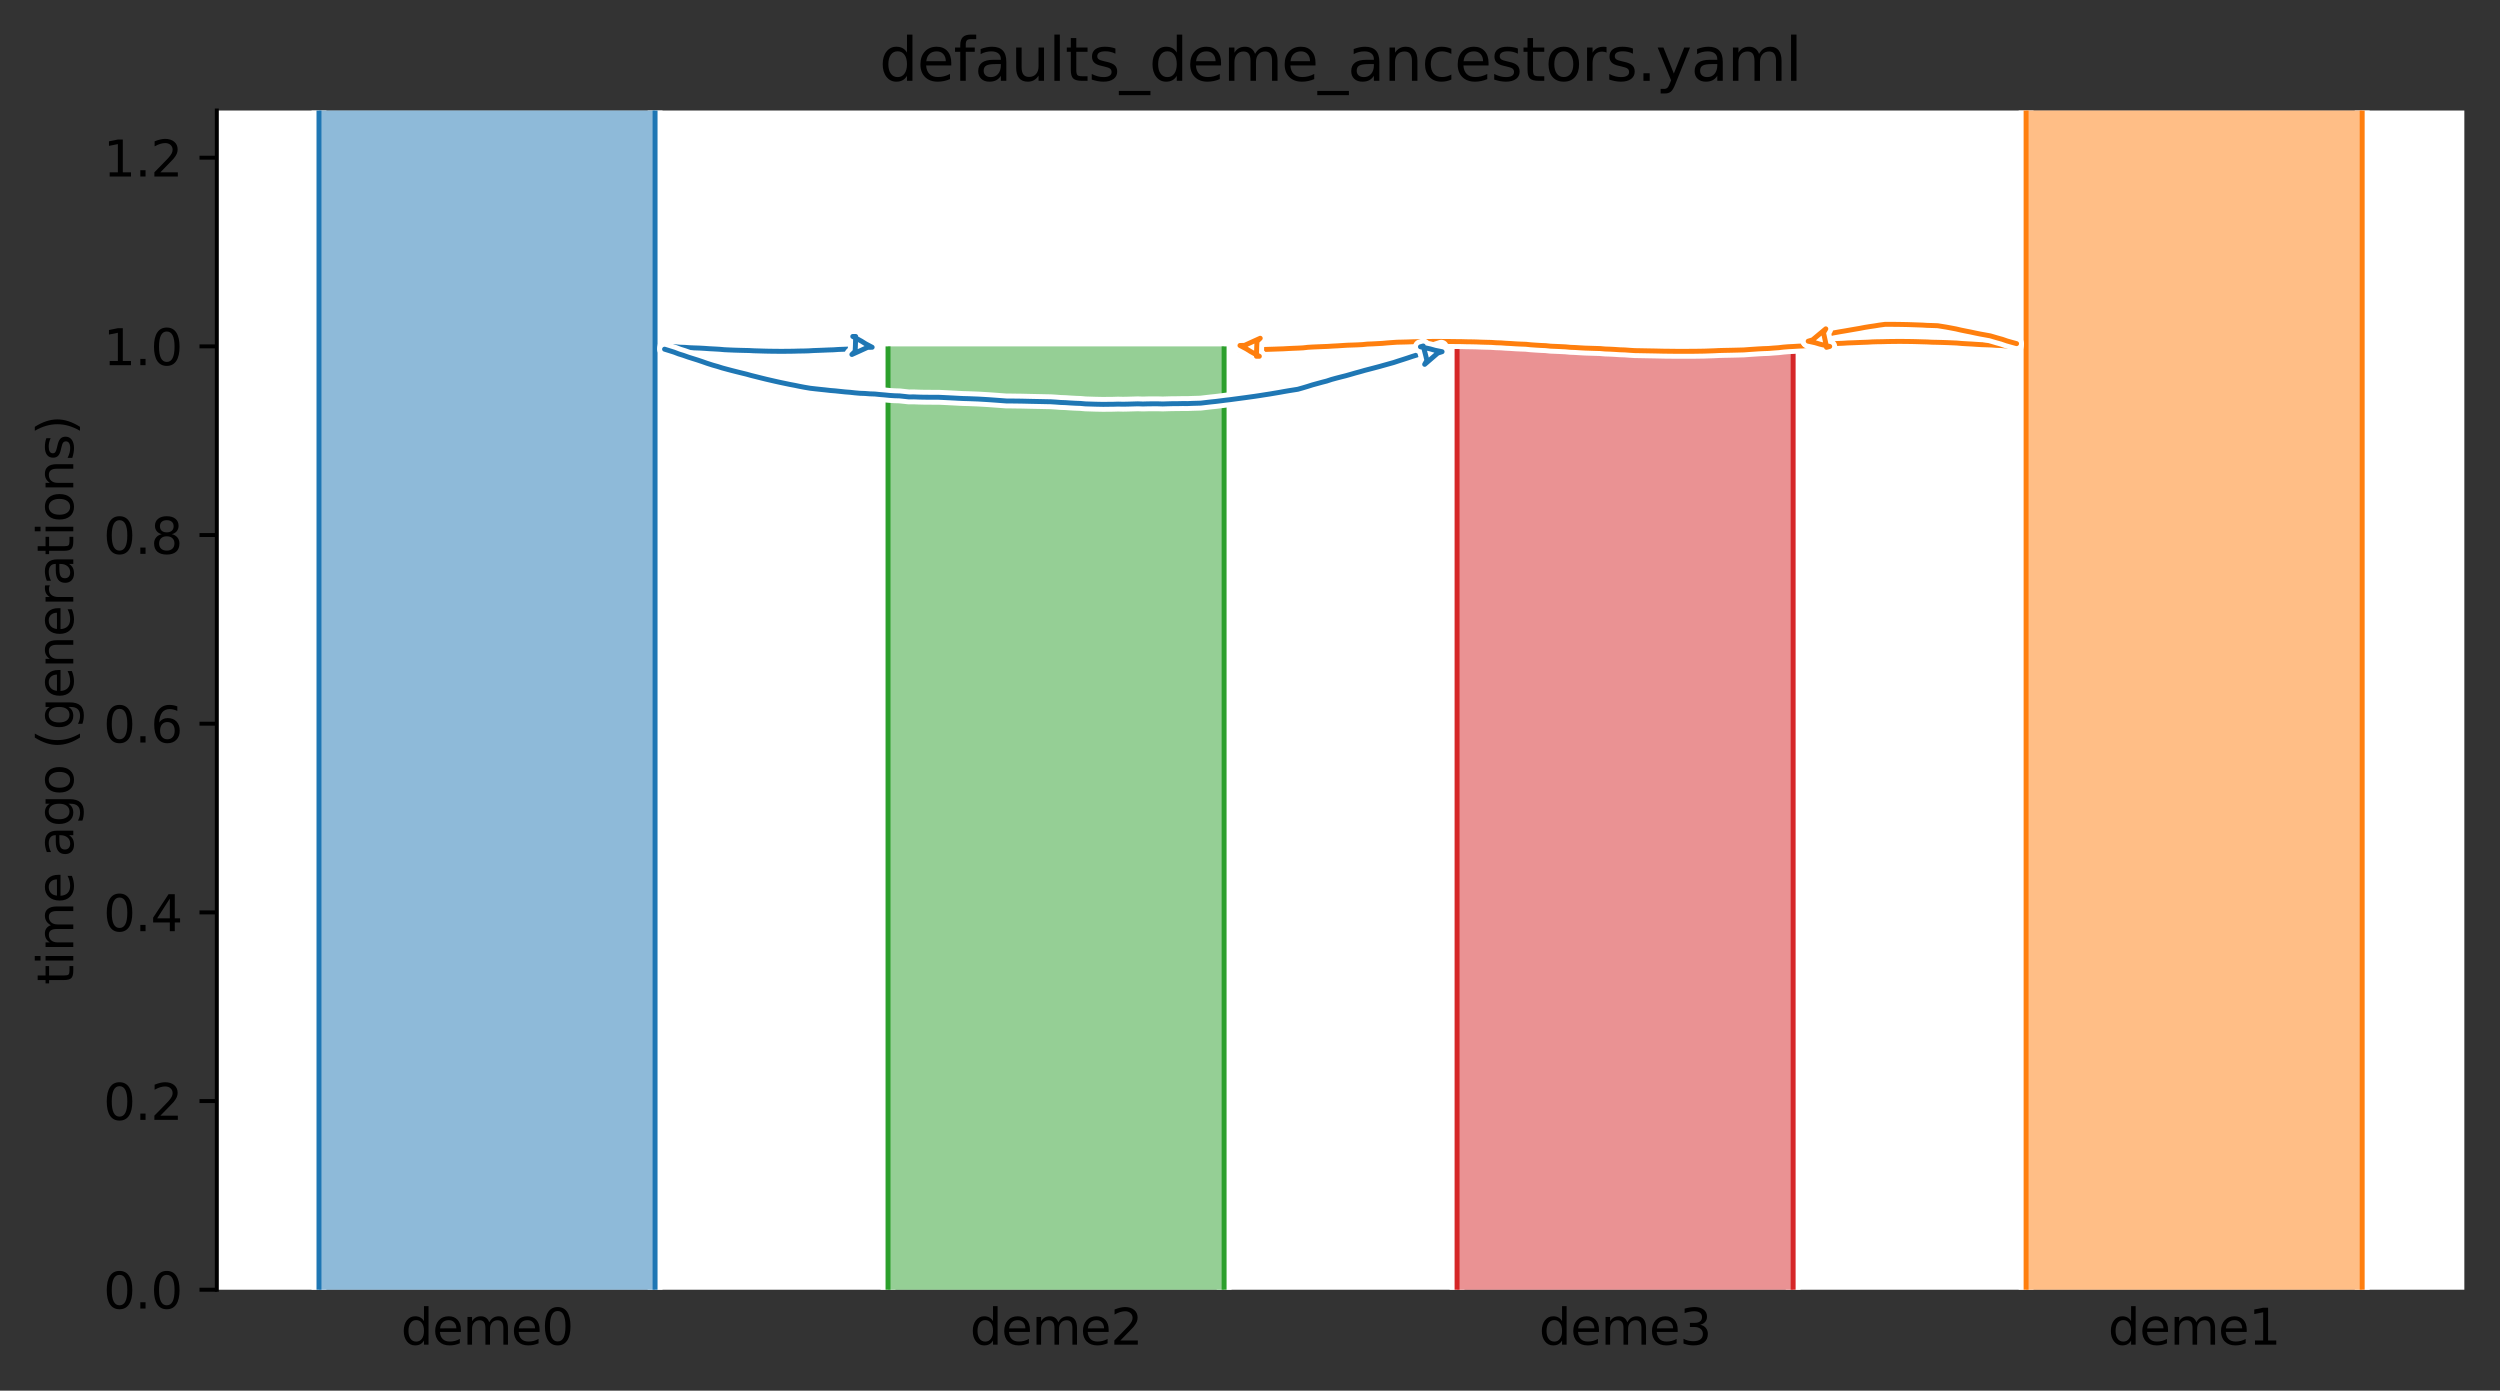 <?xml version="1.0" encoding="utf-8" standalone="no"?>
<!DOCTYPE svg PUBLIC "-//W3C//DTD SVG 1.1//EN"
  "http://www.w3.org/Graphics/SVG/1.1/DTD/svg11.dtd">
<svg xmlns:xlink="http://www.w3.org/1999/xlink" width="504.8pt" height="280.8pt" viewBox="0 0 504.8 280.8" xmlns="http://www.w3.org/2000/svg" version="1.1">
 <rect x="0" y="0" width="504.8" height="280.8" fill="#333333" stroke="none"/>
 <defs>
  <style type="text/css">*{stroke-linejoin: round; stroke-linecap: butt}</style>
 </defs>
 <g id="figure_1">
  <g id="patch_1">
   <path d="M 0 280.8 
L 504.8 280.8 
L 504.8 0 
L 0 0 
L 0 280.8 
z
" style="fill: none"/>
  </g>
  <g id="axes_1">
   <g id="patch_2">
    <path d="M 43.781 260.422 
L 497.6 260.422 
L 497.6 22.318 
L 43.781 22.318 
z
" style="fill: #ffffff"/>
   </g>
   <g id="patch_3">
    <path d="M 64.409 22.318 
L 64.409 260.422 
M 132.271 22.318 
L 132.271 260.422 
" clip-path="url(#pb55e456576)" style="fill: none; stroke: #ffffff; stroke-width: 3; stroke-linejoin: miter"/>
    <path d="M 64.409 22.318 
L 64.409 260.422 
M 132.271 22.318 
L 132.271 260.422 
" clip-path="url(#pb55e456576)" style="fill: none; stroke: #1f77b4; stroke-linejoin: miter"/>
    <g id="PolyCollection_1">
     <path d="M 132.271 22.318 
L 64.409 22.318 
L 64.409 260.422 
L 132.271 260.422 
L 132.271 260.422 
L 132.271 22.318 
z
" clip-path="url(#pb55e456576)" style="fill: #1f77b4; fill-opacity: 0.5"/>
    </g>
    <g id="patch_4">
     <path d="M 409.11 22.318 
L 409.11 260.422 
M 476.972 22.318 
L 476.972 260.422 
" clip-path="url(#pb55e456576)" style="fill: none; stroke: #ffffff; stroke-width: 3; stroke-linejoin: miter"/>
     <path d="M 409.11 22.318 
L 409.11 260.422 
M 476.972 22.318 
L 476.972 260.422 
" clip-path="url(#pb55e456576)" style="fill: none; stroke: #ff7f0e; stroke-linejoin: miter"/>
     <g id="PolyCollection_2">
      <path d="M 476.972 22.318 
L 409.11 22.318 
L 409.11 260.422 
L 476.972 260.422 
L 476.972 260.422 
L 476.972 22.318 
z
" clip-path="url(#pb55e456576)" style="fill: #ff7f0e; fill-opacity: 0.5"/>
     </g>
     <g id="patch_5">
      <path d="M 179.31 69.939 
L 179.31 260.422 
M 247.171 69.939 
L 247.171 260.422 
" clip-path="url(#pb55e456576)" style="fill: none; stroke: #ffffff; stroke-width: 3; stroke-linejoin: miter"/>
      <path d="M 179.31 69.939 
L 179.31 260.422 
M 247.171 69.939 
L 247.171 260.422 
" clip-path="url(#pb55e456576)" style="fill: none; stroke: #2ca02c; stroke-linejoin: miter"/>
      <g id="PolyCollection_3">
       <path d="M 247.171 69.939 
L 179.31 69.939 
L 179.31 260.422 
L 247.171 260.422 
L 247.171 260.422 
L 247.171 69.939 
z
" clip-path="url(#pb55e456576)" style="fill: #2ca02c; fill-opacity: 0.5"/>
      </g>
      <g id="patch_6">
       <path d="M 294.21 69.939 
L 294.21 260.422 
M 362.072 69.939 
L 362.072 260.422 
" clip-path="url(#pb55e456576)" style="fill: none; stroke: #ffffff; stroke-width: 3; stroke-linejoin: miter"/>
       <path d="M 294.21 69.939 
L 294.21 260.422 
M 362.072 69.939 
L 362.072 260.422 
" clip-path="url(#pb55e456576)" style="fill: none; stroke: #d62728; stroke-linejoin: miter"/>
       <g id="PolyCollection_4">
        <path d="M 362.072 69.939 
L 294.21 69.939 
L 294.21 260.422 
L 362.072 260.422 
L 362.072 260.422 
L 362.072 69.939 
z
" clip-path="url(#pb55e456576)" style="fill: #d62728; fill-opacity: 0.5"/>
       </g>
       <g id="matplotlib.axis_1">
        <g id="xtick_1">
         <g id="line2d_1"/>
         <g id="text_1">
          <!-- deme0 -->
          <g transform="translate(80.961 271.52)scale(0.1 -0.1)">
           <defs>
            <path id="DejaVuSans-64" d="M 2906 2969 
L 2906 4863 
L 3481 4863 
L 3481 0 
L 2906 0 
L 2906 525 
Q 2725 213 2448 61 
Q 2172 -91 1784 -91 
Q 1150 -91 751 415 
Q 353 922 353 1747 
Q 353 2572 751 3078 
Q 1150 3584 1784 3584 
Q 2172 3584 2448 3432 
Q 2725 3281 2906 2969 
z
M 947 1747 
Q 947 1113 1208 752 
Q 1469 391 1925 391 
Q 2381 391 2643 752 
Q 2906 1113 2906 1747 
Q 2906 2381 2643 2742 
Q 2381 3103 1925 3103 
Q 1469 3103 1208 2742 
Q 947 2381 947 1747 
z
" transform="scale(0.016)"/>
            <path id="DejaVuSans-65" d="M 3597 1894 
L 3597 1613 
L 953 1613 
Q 991 1019 1311 708 
Q 1631 397 2203 397 
Q 2534 397 2845 478 
Q 3156 559 3463 722 
L 3463 178 
Q 3153 47 2828 -22 
Q 2503 -91 2169 -91 
Q 1331 -91 842 396 
Q 353 884 353 1716 
Q 353 2575 817 3079 
Q 1281 3584 2069 3584 
Q 2775 3584 3186 3129 
Q 3597 2675 3597 1894 
z
M 3022 2063 
Q 3016 2534 2758 2815 
Q 2500 3097 2075 3097 
Q 1594 3097 1305 2825 
Q 1016 2553 972 2059 
L 3022 2063 
z
" transform="scale(0.016)"/>
            <path id="DejaVuSans-6d" d="M 3328 2828 
Q 3544 3216 3844 3400 
Q 4144 3584 4550 3584 
Q 5097 3584 5394 3201 
Q 5691 2819 5691 2113 
L 5691 0 
L 5113 0 
L 5113 2094 
Q 5113 2597 4934 2840 
Q 4756 3084 4391 3084 
Q 3944 3084 3684 2787 
Q 3425 2491 3425 1978 
L 3425 0 
L 2847 0 
L 2847 2094 
Q 2847 2600 2669 2842 
Q 2491 3084 2119 3084 
Q 1678 3084 1418 2786 
Q 1159 2488 1159 1978 
L 1159 0 
L 581 0 
L 581 3500 
L 1159 3500 
L 1159 2956 
Q 1356 3278 1631 3431 
Q 1906 3584 2284 3584 
Q 2666 3584 2933 3390 
Q 3200 3197 3328 2828 
z
" transform="scale(0.016)"/>
            <path id="DejaVuSans-30" d="M 2034 4250 
Q 1547 4250 1301 3770 
Q 1056 3291 1056 2328 
Q 1056 1369 1301 889 
Q 1547 409 2034 409 
Q 2525 409 2770 889 
Q 3016 1369 3016 2328 
Q 3016 3291 2770 3770 
Q 2525 4250 2034 4250 
z
M 2034 4750 
Q 2819 4750 3233 4129 
Q 3647 3509 3647 2328 
Q 3647 1150 3233 529 
Q 2819 -91 2034 -91 
Q 1250 -91 836 529 
Q 422 1150 422 2328 
Q 422 3509 836 4129 
Q 1250 4750 2034 4750 
z
" transform="scale(0.016)"/>
           </defs>
           <use xlink:href="#DejaVuSans-64"/>
           <use xlink:href="#DejaVuSans-65" x="63.477"/>
           <use xlink:href="#DejaVuSans-6d" x="125"/>
           <use xlink:href="#DejaVuSans-65" x="222.412"/>
           <use xlink:href="#DejaVuSans-30" x="283.936"/>
          </g>
         </g>
        </g>
        <g id="xtick_2">
         <g id="line2d_2"/>
         <g id="text_2">
          <!-- deme1 -->
          <g transform="translate(425.662 271.52)scale(0.1 -0.1)">
           <defs>
            <path id="DejaVuSans-31" d="M 794 531 
L 1825 531 
L 1825 4091 
L 703 3866 
L 703 4441 
L 1819 4666 
L 2450 4666 
L 2450 531 
L 3481 531 
L 3481 0 
L 794 0 
L 794 531 
z
" transform="scale(0.016)"/>
           </defs>
           <use xlink:href="#DejaVuSans-64"/>
           <use xlink:href="#DejaVuSans-65" x="63.477"/>
           <use xlink:href="#DejaVuSans-6d" x="125"/>
           <use xlink:href="#DejaVuSans-65" x="222.412"/>
           <use xlink:href="#DejaVuSans-31" x="283.936"/>
          </g>
         </g>
        </g>
        <g id="xtick_3">
         <g id="line2d_3"/>
         <g id="text_3">
          <!-- deme2 -->
          <g transform="translate(195.862 271.52)scale(0.1 -0.1)">
           <defs>
            <path id="DejaVuSans-32" d="M 1228 531 
L 3431 531 
L 3431 0 
L 469 0 
L 469 531 
Q 828 903 1448 1529 
Q 2069 2156 2228 2338 
Q 2531 2678 2651 2914 
Q 2772 3150 2772 3378 
Q 2772 3750 2511 3984 
Q 2250 4219 1831 4219 
Q 1534 4219 1204 4116 
Q 875 4013 500 3803 
L 500 4441 
Q 881 4594 1212 4672 
Q 1544 4750 1819 4750 
Q 2544 4750 2975 4387 
Q 3406 4025 3406 3419 
Q 3406 3131 3298 2873 
Q 3191 2616 2906 2266 
Q 2828 2175 2409 1742 
Q 1991 1309 1228 531 
z
" transform="scale(0.016)"/>
           </defs>
           <use xlink:href="#DejaVuSans-64"/>
           <use xlink:href="#DejaVuSans-65" x="63.477"/>
           <use xlink:href="#DejaVuSans-6d" x="125"/>
           <use xlink:href="#DejaVuSans-65" x="222.412"/>
           <use xlink:href="#DejaVuSans-32" x="283.936"/>
          </g>
         </g>
        </g>
        <g id="xtick_4">
         <g id="line2d_4"/>
         <g id="text_4">
          <!-- deme3 -->
          <g transform="translate(310.762 271.52)scale(0.1 -0.1)">
           <defs>
            <path id="DejaVuSans-33" d="M 2597 2516 
Q 3050 2419 3304 2112 
Q 3559 1806 3559 1356 
Q 3559 666 3084 287 
Q 2609 -91 1734 -91 
Q 1441 -91 1130 -33 
Q 819 25 488 141 
L 488 750 
Q 750 597 1062 519 
Q 1375 441 1716 441 
Q 2309 441 2620 675 
Q 2931 909 2931 1356 
Q 2931 1769 2642 2001 
Q 2353 2234 1838 2234 
L 1294 2234 
L 1294 2753 
L 1863 2753 
Q 2328 2753 2575 2939 
Q 2822 3125 2822 3475 
Q 2822 3834 2567 4026 
Q 2313 4219 1838 4219 
Q 1578 4219 1281 4162 
Q 984 4106 628 3988 
L 628 4550 
Q 988 4650 1302 4700 
Q 1616 4750 1894 4750 
Q 2613 4750 3031 4423 
Q 3450 4097 3450 3541 
Q 3450 3153 3228 2886 
Q 3006 2619 2597 2516 
z
" transform="scale(0.016)"/>
           </defs>
           <use xlink:href="#DejaVuSans-64"/>
           <use xlink:href="#DejaVuSans-65" x="63.477"/>
           <use xlink:href="#DejaVuSans-6d" x="125"/>
           <use xlink:href="#DejaVuSans-65" x="222.412"/>
           <use xlink:href="#DejaVuSans-33" x="283.936"/>
          </g>
         </g>
        </g>
       </g>
       <g id="matplotlib.axis_2">
        <g id="ytick_1">
         <g id="line2d_5">
          <defs>
           <path id="ma26d3f6f74" d="M 0 0 
L -3.5 0 
" style="stroke: #000000; stroke-width: 0.8"/>
          </defs>
          <g>
           <use xlink:href="#ma26d3f6f74" x="43.781" y="260.422" style="stroke: #000000; stroke-width: 0.8"/>
          </g>
         </g>
         <g id="text_5">
          <!-- 0.0 -->
          <g transform="translate(20.878 264.221)scale(0.1 -0.1)">
           <defs>
            <path id="DejaVuSans-2e" d="M 684 794 
L 1344 794 
L 1344 0 
L 684 0 
L 684 794 
z
" transform="scale(0.016)"/>
           </defs>
           <use xlink:href="#DejaVuSans-30"/>
           <use xlink:href="#DejaVuSans-2e" x="63.623"/>
           <use xlink:href="#DejaVuSans-30" x="95.41"/>
          </g>
         </g>
        </g>
        <g id="ytick_2">
         <g id="line2d_6">
          <g>
           <use xlink:href="#ma26d3f6f74" x="43.781" y="222.325" style="stroke: #000000; stroke-width: 0.8"/>
          </g>
         </g>
         <g id="text_6">
          <!-- 0.2 -->
          <g transform="translate(20.878 226.124)scale(0.1 -0.1)">
           <use xlink:href="#DejaVuSans-30"/>
           <use xlink:href="#DejaVuSans-2e" x="63.623"/>
           <use xlink:href="#DejaVuSans-32" x="95.41"/>
          </g>
         </g>
        </g>
        <g id="ytick_3">
         <g id="line2d_7">
          <g>
           <use xlink:href="#ma26d3f6f74" x="43.781" y="184.229" style="stroke: #000000; stroke-width: 0.8"/>
          </g>
         </g>
         <g id="text_7">
          <!-- 0.4 -->
          <g transform="translate(20.878 188.028)scale(0.1 -0.1)">
           <defs>
            <path id="DejaVuSans-34" d="M 2419 4116 
L 825 1625 
L 2419 1625 
L 2419 4116 
z
M 2253 4666 
L 3047 4666 
L 3047 1625 
L 3713 1625 
L 3713 1100 
L 3047 1100 
L 3047 0 
L 2419 0 
L 2419 1100 
L 313 1100 
L 313 1709 
L 2253 4666 
z
" transform="scale(0.016)"/>
           </defs>
           <use xlink:href="#DejaVuSans-30"/>
           <use xlink:href="#DejaVuSans-2e" x="63.623"/>
           <use xlink:href="#DejaVuSans-34" x="95.41"/>
          </g>
         </g>
        </g>
        <g id="ytick_4">
         <g id="line2d_8">
          <g>
           <use xlink:href="#ma26d3f6f74" x="43.781" y="146.132" style="stroke: #000000; stroke-width: 0.8"/>
          </g>
         </g>
         <g id="text_8">
          <!-- 0.6 -->
          <g transform="translate(20.878 149.931)scale(0.1 -0.1)">
           <defs>
            <path id="DejaVuSans-36" d="M 2113 2584 
Q 1688 2584 1439 2293 
Q 1191 2003 1191 1497 
Q 1191 994 1439 701 
Q 1688 409 2113 409 
Q 2538 409 2786 701 
Q 3034 994 3034 1497 
Q 3034 2003 2786 2293 
Q 2538 2584 2113 2584 
z
M 3366 4563 
L 3366 3988 
Q 3128 4100 2886 4159 
Q 2644 4219 2406 4219 
Q 1781 4219 1451 3797 
Q 1122 3375 1075 2522 
Q 1259 2794 1537 2939 
Q 1816 3084 2150 3084 
Q 2853 3084 3261 2657 
Q 3669 2231 3669 1497 
Q 3669 778 3244 343 
Q 2819 -91 2113 -91 
Q 1303 -91 875 529 
Q 447 1150 447 2328 
Q 447 3434 972 4092 
Q 1497 4750 2381 4750 
Q 2619 4750 2861 4703 
Q 3103 4656 3366 4563 
z
" transform="scale(0.016)"/>
           </defs>
           <use xlink:href="#DejaVuSans-30"/>
           <use xlink:href="#DejaVuSans-2e" x="63.623"/>
           <use xlink:href="#DejaVuSans-36" x="95.41"/>
          </g>
         </g>
        </g>
        <g id="ytick_5">
         <g id="line2d_9">
          <g>
           <use xlink:href="#ma26d3f6f74" x="43.781" y="108.035" style="stroke: #000000; stroke-width: 0.8"/>
          </g>
         </g>
         <g id="text_9">
          <!-- 0.8 -->
          <g transform="translate(20.878 111.835)scale(0.1 -0.1)">
           <defs>
            <path id="DejaVuSans-38" d="M 2034 2216 
Q 1584 2216 1326 1975 
Q 1069 1734 1069 1313 
Q 1069 891 1326 650 
Q 1584 409 2034 409 
Q 2484 409 2743 651 
Q 3003 894 3003 1313 
Q 3003 1734 2745 1975 
Q 2488 2216 2034 2216 
z
M 1403 2484 
Q 997 2584 770 2862 
Q 544 3141 544 3541 
Q 544 4100 942 4425 
Q 1341 4750 2034 4750 
Q 2731 4750 3128 4425 
Q 3525 4100 3525 3541 
Q 3525 3141 3298 2862 
Q 3072 2584 2669 2484 
Q 3125 2378 3379 2068 
Q 3634 1759 3634 1313 
Q 3634 634 3220 271 
Q 2806 -91 2034 -91 
Q 1263 -91 848 271 
Q 434 634 434 1313 
Q 434 1759 690 2068 
Q 947 2378 1403 2484 
z
M 1172 3481 
Q 1172 3119 1398 2916 
Q 1625 2713 2034 2713 
Q 2441 2713 2670 2916 
Q 2900 3119 2900 3481 
Q 2900 3844 2670 4047 
Q 2441 4250 2034 4250 
Q 1625 4250 1398 4047 
Q 1172 3844 1172 3481 
z
" transform="scale(0.016)"/>
           </defs>
           <use xlink:href="#DejaVuSans-30"/>
           <use xlink:href="#DejaVuSans-2e" x="63.623"/>
           <use xlink:href="#DejaVuSans-38" x="95.41"/>
          </g>
         </g>
        </g>
        <g id="ytick_6">
         <g id="line2d_10">
          <g>
           <use xlink:href="#ma26d3f6f74" x="43.781" y="69.939" style="stroke: #000000; stroke-width: 0.8"/>
          </g>
         </g>
         <g id="text_10">
          <!-- 1.0 -->
          <g transform="translate(20.878 73.738)scale(0.1 -0.1)">
           <use xlink:href="#DejaVuSans-31"/>
           <use xlink:href="#DejaVuSans-2e" x="63.623"/>
           <use xlink:href="#DejaVuSans-30" x="95.41"/>
          </g>
         </g>
        </g>
        <g id="ytick_7">
         <g id="line2d_11">
          <g>
           <use xlink:href="#ma26d3f6f74" x="43.781" y="31.842" style="stroke: #000000; stroke-width: 0.8"/>
          </g>
         </g>
         <g id="text_11">
          <!-- 1.2 -->
          <g transform="translate(20.878 35.641)scale(0.1 -0.1)">
           <use xlink:href="#DejaVuSans-31"/>
           <use xlink:href="#DejaVuSans-2e" x="63.623"/>
           <use xlink:href="#DejaVuSans-32" x="95.41"/>
          </g>
         </g>
        </g>
        <g id="text_12">
         <!-- time ago (generations) -->
         <g transform="translate(14.798 198.841)rotate(-90)scale(0.1 -0.1)">
          <defs>
           <path id="DejaVuSans-74" d="M 1172 4494 
L 1172 3500 
L 2356 3500 
L 2356 3053 
L 1172 3053 
L 1172 1153 
Q 1172 725 1289 603 
Q 1406 481 1766 481 
L 2356 481 
L 2356 0 
L 1766 0 
Q 1100 0 847 248 
Q 594 497 594 1153 
L 594 3053 
L 172 3053 
L 172 3500 
L 594 3500 
L 594 4494 
L 1172 4494 
z
" transform="scale(0.016)"/>
           <path id="DejaVuSans-69" d="M 603 3500 
L 1178 3500 
L 1178 0 
L 603 0 
L 603 3500 
z
M 603 4863 
L 1178 4863 
L 1178 4134 
L 603 4134 
L 603 4863 
z
" transform="scale(0.016)"/>
           <path id="DejaVuSans-20" transform="scale(0.016)"/>
           <path id="DejaVuSans-61" d="M 2194 1759 
Q 1497 1759 1228 1600 
Q 959 1441 959 1056 
Q 959 750 1161 570 
Q 1363 391 1709 391 
Q 2188 391 2477 730 
Q 2766 1069 2766 1631 
L 2766 1759 
L 2194 1759 
z
M 3341 1997 
L 3341 0 
L 2766 0 
L 2766 531 
Q 2569 213 2275 61 
Q 1981 -91 1556 -91 
Q 1019 -91 701 211 
Q 384 513 384 1019 
Q 384 1609 779 1909 
Q 1175 2209 1959 2209 
L 2766 2209 
L 2766 2266 
Q 2766 2663 2505 2880 
Q 2244 3097 1772 3097 
Q 1472 3097 1187 3025 
Q 903 2953 641 2809 
L 641 3341 
Q 956 3463 1253 3523 
Q 1550 3584 1831 3584 
Q 2591 3584 2966 3190 
Q 3341 2797 3341 1997 
z
" transform="scale(0.016)"/>
           <path id="DejaVuSans-67" d="M 2906 1791 
Q 2906 2416 2648 2759 
Q 2391 3103 1925 3103 
Q 1463 3103 1205 2759 
Q 947 2416 947 1791 
Q 947 1169 1205 825 
Q 1463 481 1925 481 
Q 2391 481 2648 825 
Q 2906 1169 2906 1791 
z
M 3481 434 
Q 3481 -459 3084 -895 
Q 2688 -1331 1869 -1331 
Q 1566 -1331 1297 -1286 
Q 1028 -1241 775 -1147 
L 775 -588 
Q 1028 -725 1275 -790 
Q 1522 -856 1778 -856 
Q 2344 -856 2625 -561 
Q 2906 -266 2906 331 
L 2906 616 
Q 2728 306 2450 153 
Q 2172 0 1784 0 
Q 1141 0 747 490 
Q 353 981 353 1791 
Q 353 2603 747 3093 
Q 1141 3584 1784 3584 
Q 2172 3584 2450 3431 
Q 2728 3278 2906 2969 
L 2906 3500 
L 3481 3500 
L 3481 434 
z
" transform="scale(0.016)"/>
           <path id="DejaVuSans-6f" d="M 1959 3097 
Q 1497 3097 1228 2736 
Q 959 2375 959 1747 
Q 959 1119 1226 758 
Q 1494 397 1959 397 
Q 2419 397 2687 759 
Q 2956 1122 2956 1747 
Q 2956 2369 2687 2733 
Q 2419 3097 1959 3097 
z
M 1959 3584 
Q 2709 3584 3137 3096 
Q 3566 2609 3566 1747 
Q 3566 888 3137 398 
Q 2709 -91 1959 -91 
Q 1206 -91 779 398 
Q 353 888 353 1747 
Q 353 2609 779 3096 
Q 1206 3584 1959 3584 
z
" transform="scale(0.016)"/>
           <path id="DejaVuSans-28" d="M 1984 4856 
Q 1566 4138 1362 3434 
Q 1159 2731 1159 2009 
Q 1159 1288 1364 580 
Q 1569 -128 1984 -844 
L 1484 -844 
Q 1016 -109 783 600 
Q 550 1309 550 2009 
Q 550 2706 781 3412 
Q 1013 4119 1484 4856 
L 1984 4856 
z
" transform="scale(0.016)"/>
           <path id="DejaVuSans-6e" d="M 3513 2113 
L 3513 0 
L 2938 0 
L 2938 2094 
Q 2938 2591 2744 2837 
Q 2550 3084 2163 3084 
Q 1697 3084 1428 2787 
Q 1159 2491 1159 1978 
L 1159 0 
L 581 0 
L 581 3500 
L 1159 3500 
L 1159 2956 
Q 1366 3272 1645 3428 
Q 1925 3584 2291 3584 
Q 2894 3584 3203 3211 
Q 3513 2838 3513 2113 
z
" transform="scale(0.016)"/>
           <path id="DejaVuSans-72" d="M 2631 2963 
Q 2534 3019 2420 3045 
Q 2306 3072 2169 3072 
Q 1681 3072 1420 2755 
Q 1159 2438 1159 1844 
L 1159 0 
L 581 0 
L 581 3500 
L 1159 3500 
L 1159 2956 
Q 1341 3275 1631 3429 
Q 1922 3584 2338 3584 
Q 2397 3584 2469 3576 
Q 2541 3569 2628 3553 
L 2631 2963 
z
" transform="scale(0.016)"/>
           <path id="DejaVuSans-73" d="M 2834 3397 
L 2834 2853 
Q 2591 2978 2328 3040 
Q 2066 3103 1784 3103 
Q 1356 3103 1142 2972 
Q 928 2841 928 2578 
Q 928 2378 1081 2264 
Q 1234 2150 1697 2047 
L 1894 2003 
Q 2506 1872 2764 1633 
Q 3022 1394 3022 966 
Q 3022 478 2636 193 
Q 2250 -91 1575 -91 
Q 1294 -91 989 -36 
Q 684 19 347 128 
L 347 722 
Q 666 556 975 473 
Q 1284 391 1588 391 
Q 1994 391 2212 530 
Q 2431 669 2431 922 
Q 2431 1156 2273 1281 
Q 2116 1406 1581 1522 
L 1381 1569 
Q 847 1681 609 1914 
Q 372 2147 372 2553 
Q 372 3047 722 3315 
Q 1072 3584 1716 3584 
Q 2034 3584 2315 3537 
Q 2597 3491 2834 3397 
z
" transform="scale(0.016)"/>
           <path id="DejaVuSans-29" d="M 513 4856 
L 1013 4856 
Q 1481 4119 1714 3412 
Q 1947 2706 1947 2009 
Q 1947 1309 1714 600 
Q 1481 -109 1013 -844 
L 513 -844 
Q 928 -128 1133 580 
Q 1338 1288 1338 2009 
Q 1338 2731 1133 3434 
Q 928 4138 513 4856 
z
" transform="scale(0.016)"/>
          </defs>
          <use xlink:href="#DejaVuSans-74"/>
          <use xlink:href="#DejaVuSans-69" x="39.209"/>
          <use xlink:href="#DejaVuSans-6d" x="66.992"/>
          <use xlink:href="#DejaVuSans-65" x="164.404"/>
          <use xlink:href="#DejaVuSans-20" x="225.928"/>
          <use xlink:href="#DejaVuSans-61" x="257.715"/>
          <use xlink:href="#DejaVuSans-67" x="318.994"/>
          <use xlink:href="#DejaVuSans-6f" x="382.471"/>
          <use xlink:href="#DejaVuSans-20" x="443.652"/>
          <use xlink:href="#DejaVuSans-28" x="475.439"/>
          <use xlink:href="#DejaVuSans-67" x="514.453"/>
          <use xlink:href="#DejaVuSans-65" x="577.93"/>
          <use xlink:href="#DejaVuSans-6e" x="639.453"/>
          <use xlink:href="#DejaVuSans-65" x="702.832"/>
          <use xlink:href="#DejaVuSans-72" x="764.355"/>
          <use xlink:href="#DejaVuSans-61" x="805.469"/>
          <use xlink:href="#DejaVuSans-74" x="866.748"/>
          <use xlink:href="#DejaVuSans-69" x="905.957"/>
          <use xlink:href="#DejaVuSans-6f" x="933.74"/>
          <use xlink:href="#DejaVuSans-6e" x="994.922"/>
          <use xlink:href="#DejaVuSans-73" x="1058.301"/>
          <use xlink:href="#DejaVuSans-29" x="1110.4"/>
         </g>
        </g>
       </g>
       <g id="patch_7">
        <path d="M 134.272 69.939 
L 135.272 69.97 
L 136.272 70.007 
L 137.272 70.105 
L 138.272 70.138 
L 139.272 70.211 
L 140.272 70.25 
L 141.272 70.285 
L 142.272 70.343 
L 143.272 70.413 
L 144.272 70.465 
L 145.272 70.524 
L 146.272 70.613 
L 147.272 70.659 
L 148.272 70.701 
L 149.272 70.732 
L 150.272 70.758 
L 151.272 70.779 
L 152.272 70.833 
L 153.272 70.861 
L 154.272 70.891 
L 155.272 70.916 
L 156.272 70.927 
L 157.272 70.937 
L 158.272 70.937 
L 159.272 70.928 
L 160.272 70.916 
L 161.272 70.885 
L 162.272 70.874 
L 163.272 70.844 
L 164.272 70.784 
L 165.272 70.747 
L 166.272 70.708 
L 167.272 70.665 
L 168.272 70.633 
L 169.272 70.565 
L 170.272 70.526 
L 171.272 70.483 
L 172.272 70.413 
L 173.272 70.376 
L 174.272 70.318 
L 176.193 70.207 
" clip-path="url(#pb55e456576)" style="fill: none; stroke: #ffffff; stroke-width: 3; stroke-linecap: round"/>
        <path d="M 134.272 69.939 
L 135.272 69.97 
L 136.272 70.007 
L 137.272 70.105 
L 138.272 70.138 
L 139.272 70.211 
L 140.272 70.25 
L 141.272 70.285 
L 142.272 70.343 
L 143.272 70.413 
L 144.272 70.465 
L 145.272 70.524 
L 146.272 70.613 
L 147.272 70.659 
L 148.272 70.701 
L 149.272 70.732 
L 150.272 70.758 
L 151.272 70.779 
L 152.272 70.833 
L 153.272 70.861 
L 154.272 70.891 
L 155.272 70.916 
L 156.272 70.927 
L 157.272 70.937 
L 158.272 70.937 
L 159.272 70.928 
L 160.272 70.916 
L 161.272 70.885 
L 162.272 70.874 
L 163.272 70.844 
L 164.272 70.784 
L 165.272 70.747 
L 166.272 70.708 
L 167.272 70.665 
L 168.272 70.633 
L 169.272 70.565 
L 170.272 70.526 
L 171.272 70.483 
L 172.272 70.413 
L 173.272 70.376 
L 174.272 70.318 
L 176.193 70.207 
" clip-path="url(#pb55e456576)" style="fill: none; stroke: #1f77b4; stroke-linecap: round"/>
        <path d="M 172.193 67.939 
L 173.073 68.414 
L 173.951 68.894 
L 174.802 69.429 
L 176.104 70.117 
L 175.177 70.143 
L 174.265 70.555 
L 173.355 70.971 
L 172.012 71.578 
L 172.667 70.939 
L 172.719 69.939 
L 172.778 67.939 
L 172.193 67.939 
z
" clip-path="url(#pb55e456576)" style="fill: #ffffff; stroke: #ffffff; stroke-width: 3; stroke-linecap: round"/>
        <path d="M 172.193 67.939 
L 173.073 68.414 
L 173.951 68.894 
L 174.802 69.429 
L 176.104 70.117 
L 175.177 70.143 
L 174.265 70.555 
L 173.355 70.971 
L 172.012 71.578 
L 172.667 70.939 
L 172.719 69.939 
L 172.778 67.939 
L 172.193 67.939 
z
" clip-path="url(#pb55e456576)" style="fill: #ffffff; stroke: #1f77b4; stroke-linecap: round"/>
        <g id="patch_8">
         <path d="M 407.108 69.939 
L 406.108 69.907 
L 405.108 69.87 
L 404.108 69.773 
L 403.108 69.74 
L 402.108 69.667 
L 401.108 69.628 
L 400.108 69.593 
L 399.108 69.535 
L 398.108 69.465 
L 397.108 69.413 
L 396.108 69.354 
L 395.108 69.265 
L 394.108 69.219 
L 393.108 69.177 
L 392.108 69.146 
L 391.108 69.12 
L 390.108 69.099 
L 389.108 69.045 
L 388.108 69.017 
L 387.108 68.987 
L 386.108 68.962 
L 385.108 68.95 
L 384.108 68.94 
L 383.108 68.94 
L 382.108 68.95 
L 381.108 68.962 
L 380.108 68.993 
L 379.108 69.004 
L 378.108 69.034 
L 377.108 69.094 
L 376.108 69.131 
L 375.108 69.17 
L 374.108 69.212 
L 373.108 69.245 
L 372.108 69.313 
L 371.108 69.352 
L 370.108 69.394 
L 369.108 69.465 
L 368.108 69.501 
L 367.108 69.56 
L 366.108 69.671 
L 365.108 69.741 
L 364.108 69.854 
L 363.108 69.9 
L 362.108 69.961 
L 361.108 70.01 
L 360.108 70.091 
L 359.108 70.209 
L 358.108 70.279 
L 357.108 70.363 
L 356.108 70.396 
L 355.108 70.447 
L 354.108 70.516 
L 353.108 70.582 
L 352.108 70.659 
L 351.108 70.686 
L 350.108 70.712 
L 349.108 70.735 
L 348.108 70.755 
L 347.108 70.781 
L 346.108 70.831 
L 345.108 70.866 
L 344.108 70.902 
L 343.108 70.917 
L 342.108 70.933 
L 341.108 70.936 
L 340.108 70.939 
L 339.108 70.938 
L 338.108 70.936 
L 337.108 70.923 
L 336.108 70.915 
L 335.108 70.893 
L 334.108 70.87 
L 333.108 70.853 
L 332.108 70.834 
L 331.108 70.814 
L 330.108 70.797 
L 329.108 70.735 
L 328.108 70.659 
L 327.108 70.627 
L 326.108 70.559 
L 325.108 70.505 
L 324.108 70.471 
L 323.108 70.381 
L 322.108 70.353 
L 321.108 70.321 
L 320.108 70.29 
L 319.108 70.235 
L 318.108 70.171 
L 317.108 70.133 
L 316.108 70.037 
L 315.108 69.987 
L 314.108 69.943 
L 313.108 69.903 
L 312.108 69.795 
L 311.108 69.753 
L 310.108 69.691 
L 309.108 69.621 
L 308.108 69.517 
L 307.108 69.48 
L 306.108 69.434 
L 305.108 69.365 
L 304.108 69.316 
L 303.108 69.239 
L 302.108 69.208 
L 301.108 69.139 
L 300.108 69.115 
L 299.108 69.086 
L 298.108 69.044 
L 297.108 69.023 
L 296.108 69.009 
L 295.108 68.982 
L 294.108 68.973 
L 293.108 68.96 
L 292.108 68.949 
L 291.108 68.944 
L 290.108 68.939 
L 289.108 68.944 
L 288.108 68.958 
L 287.108 68.965 
L 286.108 68.99 
L 285.108 69.014 
L 284.108 69.05 
L 283.108 69.076 
L 282.108 69.098 
L 281.108 69.167 
L 280.108 69.241 
L 279.108 69.335 
L 278.108 69.386 
L 277.108 69.44 
L 276.108 69.476 
L 275.108 69.582 
L 274.108 69.634 
L 273.108 69.671 
L 272.108 69.702 
L 271.108 69.763 
L 270.108 69.83 
L 269.108 69.879 
L 268.108 69.945 
L 267.108 69.983 
L 266.108 70.025 
L 265.108 70.067 
L 264.108 70.126 
L 263.108 70.239 
L 262.108 70.292 
L 261.108 70.331 
L 260.108 70.378 
L 259.108 70.435 
L 258.108 70.468 
L 257.108 70.504 
L 256.108 70.536 
L 255.108 70.57 
L 254.108 70.629 
L 253.108 70.674 
L 252.108 70.703 
L 250.286 70.754 
" clip-path="url(#pb55e456576)" style="fill: none; stroke: #ffffff; stroke-width: 3; stroke-linecap: round"/>
         <path d="M 407.108 69.939 
L 406.108 69.907 
L 405.108 69.87 
L 404.108 69.773 
L 403.108 69.74 
L 402.108 69.667 
L 401.108 69.628 
L 400.108 69.593 
L 399.108 69.535 
L 398.108 69.465 
L 397.108 69.413 
L 396.108 69.354 
L 395.108 69.265 
L 394.108 69.219 
L 393.108 69.177 
L 392.108 69.146 
L 391.108 69.12 
L 390.108 69.099 
L 389.108 69.045 
L 388.108 69.017 
L 387.108 68.987 
L 386.108 68.962 
L 385.108 68.95 
L 384.108 68.94 
L 383.108 68.94 
L 382.108 68.95 
L 381.108 68.962 
L 380.108 68.993 
L 379.108 69.004 
L 378.108 69.034 
L 377.108 69.094 
L 376.108 69.131 
L 375.108 69.17 
L 374.108 69.212 
L 373.108 69.245 
L 372.108 69.313 
L 371.108 69.352 
L 370.108 69.394 
L 369.108 69.465 
L 368.108 69.501 
L 367.108 69.56 
L 366.108 69.671 
L 365.108 69.741 
L 364.108 69.854 
L 363.108 69.9 
L 362.108 69.961 
L 361.108 70.01 
L 360.108 70.091 
L 359.108 70.209 
L 358.108 70.279 
L 357.108 70.363 
L 356.108 70.396 
L 355.108 70.447 
L 354.108 70.516 
L 353.108 70.582 
L 352.108 70.659 
L 351.108 70.686 
L 350.108 70.712 
L 349.108 70.735 
L 348.108 70.755 
L 347.108 70.781 
L 346.108 70.831 
L 345.108 70.866 
L 344.108 70.902 
L 343.108 70.917 
L 342.108 70.933 
L 341.108 70.936 
L 340.108 70.939 
L 339.108 70.938 
L 338.108 70.936 
L 337.108 70.923 
L 336.108 70.915 
L 335.108 70.893 
L 334.108 70.87 
L 333.108 70.853 
L 332.108 70.834 
L 331.108 70.814 
L 330.108 70.797 
L 329.108 70.735 
L 328.108 70.659 
L 327.108 70.627 
L 326.108 70.559 
L 325.108 70.505 
L 324.108 70.471 
L 323.108 70.381 
L 322.108 70.353 
L 321.108 70.321 
L 320.108 70.29 
L 319.108 70.235 
L 318.108 70.171 
L 317.108 70.133 
L 316.108 70.037 
L 315.108 69.987 
L 314.108 69.943 
L 313.108 69.903 
L 312.108 69.795 
L 311.108 69.753 
L 310.108 69.691 
L 309.108 69.621 
L 308.108 69.517 
L 307.108 69.48 
L 306.108 69.434 
L 305.108 69.365 
L 304.108 69.316 
L 303.108 69.239 
L 302.108 69.208 
L 301.108 69.139 
L 300.108 69.115 
L 299.108 69.086 
L 298.108 69.044 
L 297.108 69.023 
L 296.108 69.009 
L 295.108 68.982 
L 294.108 68.973 
L 293.108 68.96 
L 292.108 68.949 
L 291.108 68.944 
L 290.108 68.939 
L 289.108 68.944 
L 288.108 68.958 
L 287.108 68.965 
L 286.108 68.99 
L 285.108 69.014 
L 284.108 69.05 
L 283.108 69.076 
L 282.108 69.098 
L 281.108 69.167 
L 280.108 69.241 
L 279.108 69.335 
L 278.108 69.386 
L 277.108 69.44 
L 276.108 69.476 
L 275.108 69.582 
L 274.108 69.634 
L 273.108 69.671 
L 272.108 69.702 
L 271.108 69.763 
L 270.108 69.83 
L 269.108 69.879 
L 268.108 69.945 
L 267.108 69.983 
L 266.108 70.025 
L 265.108 70.067 
L 264.108 70.126 
L 263.108 70.239 
L 262.108 70.292 
L 261.108 70.331 
L 260.108 70.378 
L 259.108 70.435 
L 258.108 70.468 
L 257.108 70.504 
L 256.108 70.536 
L 255.108 70.57 
L 254.108 70.629 
L 253.108 70.674 
L 252.108 70.703 
L 250.286 70.754 
" clip-path="url(#pb55e456576)" style="fill: none; stroke: #ff7f0e; stroke-linecap: round"/>
         <path d="M 254.286 71.939 
L 253.405 71.464 
L 252.528 70.983 
L 251.677 70.449 
L 250.375 69.761 
L 251.302 69.735 
L 252.214 69.322 
L 253.124 68.907 
L 254.466 68.3 
L 253.812 68.939 
L 253.76 69.939 
L 253.7 71.939 
L 254.286 71.939 
z
" clip-path="url(#pb55e456576)" style="fill: #ffffff; stroke: #ffffff; stroke-width: 3; stroke-linecap: round"/>
         <path d="M 254.286 71.939 
L 253.405 71.464 
L 252.528 70.983 
L 251.677 70.449 
L 250.375 69.761 
L 251.302 69.735 
L 252.214 69.322 
L 253.124 68.907 
L 254.466 68.3 
L 253.812 68.939 
L 253.76 69.939 
L 253.7 71.939 
L 254.286 71.939 
z
" clip-path="url(#pb55e456576)" style="fill: #ffffff; stroke: #ff7f0e; stroke-linecap: round"/>
         <g id="patch_9">
          <path d="M 134.191 70.508 
L 135.147 70.803 
L 136.102 71.104 
L 137.04 71.463 
L 137.996 71.76 
L 138.94 72.096 
L 139.894 72.398 
L 140.849 72.697 
L 141.798 73.017 
L 142.744 73.35 
L 143.929 73.73 
L 144.919 74.009 
L 145.876 74.311 
L 146.843 74.571 
L 147.81 74.828 
L 148.78 75.073 
L 149.751 75.314 
L 150.723 75.55 
L 151.688 75.819 
L 152.659 76.061 
L 153.629 76.306 
L 154.6 76.546 
L 155.574 76.772 
L 156.548 76.997 
L 157.525 77.213 
L 158.503 77.419 
L 159.483 77.623 
L 160.466 77.808 
L 161.445 78.012 
L 162.428 78.198 
L 163.616 78.399 
L 164.669 78.519 
L 165.664 78.627 
L 166.659 78.731 
L 167.653 78.845 
L 168.652 78.925 
L 169.647 79.032 
L 170.643 79.136 
L 171.642 79.213 
L 172.637 79.323 
L 173.634 79.412 
L 174.64 79.448 
L 175.64 79.525 
L 176.645 79.56 
L 177.641 79.661 
L 178.639 79.746 
L 179.636 79.845 
L 180.637 79.911 
L 181.643 79.94 
L 183.543 80.15 
L 184.522 80.139 
L 185.522 80.181 
L 186.523 80.205 
L 187.525 80.212 
L 188.527 80.221 
L 189.53 80.219 
L 190.53 80.266 
L 191.529 80.315 
L 192.528 80.367 
L 193.526 80.423 
L 194.525 80.471 
L 195.526 80.496 
L 196.526 80.536 
L 197.526 80.575 
L 198.524 80.635 
L 199.523 80.694 
L 200.52 80.766 
L 201.518 80.838 
L 203.23 80.967 
L 204.157 80.968 
L 205.157 80.983 
L 206.157 80.994 
L 207.157 81.017 
L 208.157 81.042 
L 209.157 81.062 
L 210.157 81.082 
L 211.157 81.105 
L 212.157 81.123 
L 213.157 81.188 
L 214.157 81.265 
L 215.157 81.3 
L 216.157 81.369 
L 217.157 81.425 
L 218.156 81.461 
L 219.156 81.553 
L 220.156 81.584 
L 221.156 81.617 
L 222.785 81.651 
L 223.76 81.636 
L 224.762 81.629 
L 225.763 81.596 
L 226.767 81.621 
L 227.768 81.599 
L 228.768 81.571 
L 229.769 81.54 
L 230.774 81.577 
L 231.774 81.547 
L 232.776 81.538 
L 233.779 81.537 
L 234.784 81.57 
L 235.784 81.536 
L 236.784 81.51 
L 237.787 81.507 
L 238.788 81.485 
L 239.791 81.491 
L 240.79 81.45 
L 242.436 81.403 
L 243.487 81.277 
L 244.481 81.162 
L 245.476 81.06 
L 246.469 80.937 
L 247.461 80.808 
L 248.454 80.691 
L 249.445 80.557 
L 250.437 80.425 
L 251.428 80.293 
L 252.418 80.155 
L 253.409 80.016 
L 254.398 79.867 
L 255.385 79.711 
L 256.374 79.56 
L 257.36 79.392 
L 258.346 79.225 
L 259.331 79.046 
L 260.317 78.877 
L 262.061 78.601 
L 263.083 78.31 
L 264.043 78.023 
L 265 77.718 
L 265.966 77.454 
L 266.932 77.188 
L 267.901 76.939 
L 268.855 76.622 
L 269.821 76.357 
L 270.79 76.107 
L 271.76 75.863 
L 272.724 75.59 
L 273.686 75.31 
L 274.653 75.049 
L 275.616 74.771 
L 276.585 74.52 
L 277.553 74.266 
L 278.52 74.011 
L 279.485 73.739 
L 281.404 73.203 
L 282.34 72.892 
L 283.294 72.589 
L 284.246 72.279 
L 285.195 71.96 
L 286.151 71.664 
L 287.105 71.364 
L 288.061 71.069 
L 289.017 70.771 
L 289.965 70.45 
L 291.026 70.113 
" clip-path="url(#pb55e456576)" style="fill: none; stroke: #ffffff; stroke-width: 3; stroke-linecap: round"/>
          <path d="M 134.191 70.508 
L 135.147 70.803 
L 136.102 71.104 
L 137.04 71.463 
L 137.996 71.76 
L 138.94 72.096 
L 139.894 72.398 
L 140.849 72.697 
L 141.798 73.017 
L 142.744 73.35 
L 143.929 73.73 
L 144.919 74.009 
L 145.876 74.311 
L 146.843 74.571 
L 147.81 74.828 
L 148.78 75.073 
L 149.751 75.314 
L 150.723 75.55 
L 151.688 75.819 
L 152.659 76.061 
L 153.629 76.306 
L 154.6 76.546 
L 155.574 76.772 
L 156.548 76.997 
L 157.525 77.213 
L 158.503 77.419 
L 159.483 77.623 
L 160.466 77.808 
L 161.445 78.012 
L 162.428 78.198 
L 163.616 78.399 
L 164.669 78.519 
L 165.664 78.627 
L 166.659 78.731 
L 167.653 78.845 
L 168.652 78.925 
L 169.647 79.032 
L 170.643 79.136 
L 171.642 79.213 
L 172.637 79.323 
L 173.634 79.412 
L 174.64 79.448 
L 175.64 79.525 
L 176.645 79.56 
L 177.641 79.661 
L 178.639 79.746 
L 179.636 79.845 
L 180.637 79.911 
L 181.643 79.94 
L 183.543 80.15 
L 184.522 80.139 
L 185.522 80.181 
L 186.523 80.205 
L 187.525 80.212 
L 188.527 80.221 
L 189.53 80.219 
L 190.53 80.266 
L 191.529 80.315 
L 192.528 80.367 
L 193.526 80.423 
L 194.525 80.471 
L 195.526 80.496 
L 196.526 80.536 
L 197.526 80.575 
L 198.524 80.635 
L 199.523 80.694 
L 200.52 80.766 
L 201.518 80.838 
L 203.23 80.967 
L 204.157 80.968 
L 205.157 80.983 
L 206.157 80.994 
L 207.157 81.017 
L 208.157 81.042 
L 209.157 81.062 
L 210.157 81.082 
L 211.157 81.105 
L 212.157 81.123 
L 213.157 81.188 
L 214.157 81.265 
L 215.157 81.3 
L 216.157 81.369 
L 217.157 81.425 
L 218.156 81.461 
L 219.156 81.553 
L 220.156 81.584 
L 221.156 81.617 
L 222.785 81.651 
L 223.76 81.636 
L 224.762 81.629 
L 225.763 81.596 
L 226.767 81.621 
L 227.768 81.599 
L 228.768 81.571 
L 229.769 81.54 
L 230.774 81.577 
L 231.774 81.547 
L 232.776 81.538 
L 233.779 81.537 
L 234.784 81.57 
L 235.784 81.536 
L 236.784 81.51 
L 237.787 81.507 
L 238.788 81.485 
L 239.791 81.491 
L 240.79 81.45 
L 242.436 81.403 
L 243.487 81.277 
L 244.481 81.162 
L 245.476 81.06 
L 246.469 80.937 
L 247.461 80.808 
L 248.454 80.691 
L 249.445 80.557 
L 250.437 80.425 
L 251.428 80.293 
L 252.418 80.155 
L 253.409 80.016 
L 254.398 79.867 
L 255.385 79.711 
L 256.374 79.56 
L 257.36 79.392 
L 258.346 79.225 
L 259.331 79.046 
L 260.317 78.877 
L 262.061 78.601 
L 263.083 78.31 
L 264.043 78.023 
L 265 77.718 
L 265.966 77.454 
L 266.932 77.188 
L 267.901 76.939 
L 268.855 76.622 
L 269.821 76.357 
L 270.79 76.107 
L 271.76 75.863 
L 272.724 75.59 
L 273.686 75.31 
L 274.653 75.049 
L 275.616 74.771 
L 276.585 74.52 
L 277.553 74.266 
L 278.52 74.011 
L 279.485 73.739 
L 281.404 73.203 
L 282.34 72.892 
L 283.294 72.589 
L 284.246 72.279 
L 285.195 71.96 
L 286.151 71.664 
L 287.105 71.364 
L 288.061 71.069 
L 289.017 70.771 
L 289.965 70.45 
L 291.026 70.113 
" clip-path="url(#pb55e456576)" style="fill: none; stroke: #1f77b4; stroke-linecap: round"/>
          <path d="M 286.819 70.026 
L 287.798 70.235 
L 288.775 70.449 
L 289.742 70.723 
L 291.185 71.017 
L 290.302 71.302 
L 289.543 71.955 
L 288.786 72.609 
L 287.669 73.569 
L 288.118 72.772 
L 287.886 71.798 
L 287.381 69.862 
L 286.819 70.026 
z
" clip-path="url(#pb55e456576)" style="fill: #ffffff; stroke: #ffffff; stroke-width: 3; stroke-linecap: round"/>
          <path d="M 286.819 70.026 
L 287.798 70.235 
L 288.775 70.449 
L 289.742 70.723 
L 291.185 71.017 
L 290.302 71.302 
L 289.543 71.955 
L 288.786 72.609 
L 287.669 73.569 
L 288.118 72.772 
L 287.886 71.798 
L 287.381 69.862 
L 286.819 70.026 
z
" clip-path="url(#pb55e456576)" style="fill: #ffffff; stroke: #1f77b4; stroke-linecap: round"/>
          <g id="patch_10">
           <path d="M 407.189 69.386 
L 406.225 69.12 
L 405.262 68.848 
L 404.313 68.517 
L 403.349 68.25 
L 401.871 67.815 
L 400.86 67.631 
L 399.875 67.454 
L 398.894 67.255 
L 397.914 67.044 
L 396.931 66.851 
L 395.95 66.651 
L 394.972 66.422 
L 393.989 66.235 
L 393.005 66.052 
L 391.254 65.77 
L 390.147 65.729 
L 389.147 65.701 
L 388.148 65.64 
L 387.148 65.605 
L 386.148 65.568 
L 385.149 65.536 
L 384.149 65.517 
L 383.149 65.5 
L 382.149 65.493 
L 380.618 65.492 
L 379.492 65.643 
L 378.505 65.805 
L 377.515 65.948 
L 376.527 66.109 
L 375.544 66.299 
L 374.557 66.468 
L 373.571 66.638 
L 372.585 66.811 
L 371.598 66.975 
L 370.134 67.237 
L 369.107 67.519 
L 368.144 67.794 
L 367.188 68.095 
L 366.224 68.363 
L 364.981 68.721 
" clip-path="url(#pb55e456576)" style="fill: none; stroke: #ffffff; stroke-width: 3; stroke-linecap: round"/>
           <path d="M 407.189 69.386 
L 406.225 69.12 
L 405.262 68.848 
L 404.313 68.517 
L 403.349 68.25 
L 401.871 67.815 
L 400.86 67.631 
L 399.875 67.454 
L 398.894 67.255 
L 397.914 67.044 
L 396.931 66.851 
L 395.95 66.651 
L 394.972 66.422 
L 393.989 66.235 
L 393.005 66.052 
L 391.254 65.77 
L 390.147 65.729 
L 389.147 65.701 
L 388.148 65.64 
L 387.148 65.605 
L 386.148 65.568 
L 385.149 65.536 
L 384.149 65.517 
L 383.149 65.5 
L 382.149 65.493 
L 380.618 65.492 
L 379.492 65.643 
L 378.505 65.805 
L 377.515 65.948 
L 376.527 66.109 
L 375.544 66.299 
L 374.557 66.468 
L 373.571 66.638 
L 372.585 66.811 
L 371.598 66.975 
L 370.134 67.237 
L 369.107 67.519 
L 368.144 67.794 
L 367.188 68.095 
L 366.224 68.363 
L 364.981 68.721 
" clip-path="url(#pb55e456576)" style="fill: none; stroke: #ff7f0e; stroke-linecap: round"/>
           <path d="M 369.456 69.955 
L 368.481 69.731 
L 367.508 69.501 
L 366.545 69.212 
L 365.107 68.895 
L 365.995 68.623 
L 366.764 67.983 
L 367.531 67.341 
L 368.664 66.399 
L 368.202 67.189 
L 368.418 68.167 
L 368.627 69.147 
L 368.807 70.134 
L 369.456 69.955 
z
" clip-path="url(#pb55e456576)" style="fill: #ffffff; stroke: #ffffff; stroke-width: 3; stroke-linecap: round"/>
           <path d="M 369.456 69.955 
L 368.481 69.731 
L 367.508 69.501 
L 366.545 69.212 
L 365.107 68.895 
L 365.995 68.623 
L 366.764 67.983 
L 367.531 67.341 
L 368.664 66.399 
L 368.202 67.189 
L 368.418 68.167 
L 368.627 69.147 
L 368.807 70.134 
L 369.456 69.955 
z
" clip-path="url(#pb55e456576)" style="fill: #ffffff; stroke: #ff7f0e; stroke-linecap: round"/>
           <g id="patch_11">
            <path d="M 43.781 260.422 
L 43.781 22.318 
" style="fill: none; stroke: #000000; stroke-width: 0.8; stroke-linejoin: miter; stroke-linecap: square"/>
           </g>
           <g id="text_13">
            <!-- defaults_deme_ancestors.yaml -->
            <g transform="translate(177.558 16.318)scale(0.12 -0.12)">
             <defs>
              <path id="DejaVuSans-66" d="M 2375 4863 
L 2375 4384 
L 1825 4384 
Q 1516 4384 1395 4259 
Q 1275 4134 1275 3809 
L 1275 3500 
L 2222 3500 
L 2222 3053 
L 1275 3053 
L 1275 0 
L 697 0 
L 697 3053 
L 147 3053 
L 147 3500 
L 697 3500 
L 697 3744 
Q 697 4328 969 4595 
Q 1241 4863 1831 4863 
L 2375 4863 
z
" transform="scale(0.016)"/>
              <path id="DejaVuSans-75" d="M 544 1381 
L 544 3500 
L 1119 3500 
L 1119 1403 
Q 1119 906 1312 657 
Q 1506 409 1894 409 
Q 2359 409 2629 706 
Q 2900 1003 2900 1516 
L 2900 3500 
L 3475 3500 
L 3475 0 
L 2900 0 
L 2900 538 
Q 2691 219 2414 64 
Q 2138 -91 1772 -91 
Q 1169 -91 856 284 
Q 544 659 544 1381 
z
M 1991 3584 
L 1991 3584 
z
" transform="scale(0.016)"/>
              <path id="DejaVuSans-6c" d="M 603 4863 
L 1178 4863 
L 1178 0 
L 603 0 
L 603 4863 
z
" transform="scale(0.016)"/>
              <path id="DejaVuSans-5f" d="M 3263 -1063 
L 3263 -1509 
L -63 -1509 
L -63 -1063 
L 3263 -1063 
z
" transform="scale(0.016)"/>
              <path id="DejaVuSans-63" d="M 3122 3366 
L 3122 2828 
Q 2878 2963 2633 3030 
Q 2388 3097 2138 3097 
Q 1578 3097 1268 2742 
Q 959 2388 959 1747 
Q 959 1106 1268 751 
Q 1578 397 2138 397 
Q 2388 397 2633 464 
Q 2878 531 3122 666 
L 3122 134 
Q 2881 22 2623 -34 
Q 2366 -91 2075 -91 
Q 1284 -91 818 406 
Q 353 903 353 1747 
Q 353 2603 823 3093 
Q 1294 3584 2113 3584 
Q 2378 3584 2631 3529 
Q 2884 3475 3122 3366 
z
" transform="scale(0.016)"/>
              <path id="DejaVuSans-79" d="M 2059 -325 
Q 1816 -950 1584 -1140 
Q 1353 -1331 966 -1331 
L 506 -1331 
L 506 -850 
L 844 -850 
Q 1081 -850 1212 -737 
Q 1344 -625 1503 -206 
L 1606 56 
L 191 3500 
L 800 3500 
L 1894 763 
L 2988 3500 
L 3597 3500 
L 2059 -325 
z
" transform="scale(0.016)"/>
             </defs>
             <use xlink:href="#DejaVuSans-64"/>
             <use xlink:href="#DejaVuSans-65" x="63.477"/>
             <use xlink:href="#DejaVuSans-66" x="125"/>
             <use xlink:href="#DejaVuSans-61" x="160.205"/>
             <use xlink:href="#DejaVuSans-75" x="221.484"/>
             <use xlink:href="#DejaVuSans-6c" x="284.863"/>
             <use xlink:href="#DejaVuSans-74" x="312.646"/>
             <use xlink:href="#DejaVuSans-73" x="351.855"/>
             <use xlink:href="#DejaVuSans-5f" x="403.955"/>
             <use xlink:href="#DejaVuSans-64" x="453.955"/>
             <use xlink:href="#DejaVuSans-65" x="517.432"/>
             <use xlink:href="#DejaVuSans-6d" x="578.955"/>
             <use xlink:href="#DejaVuSans-65" x="676.367"/>
             <use xlink:href="#DejaVuSans-5f" x="737.891"/>
             <use xlink:href="#DejaVuSans-61" x="787.891"/>
             <use xlink:href="#DejaVuSans-6e" x="849.17"/>
             <use xlink:href="#DejaVuSans-63" x="912.549"/>
             <use xlink:href="#DejaVuSans-65" x="967.529"/>
             <use xlink:href="#DejaVuSans-73" x="1029.053"/>
             <use xlink:href="#DejaVuSans-74" x="1081.152"/>
             <use xlink:href="#DejaVuSans-6f" x="1120.361"/>
             <use xlink:href="#DejaVuSans-72" x="1181.543"/>
             <use xlink:href="#DejaVuSans-73" x="1222.656"/>
             <use xlink:href="#DejaVuSans-2e" x="1274.756"/>
             <use xlink:href="#DejaVuSans-79" x="1306.543"/>
             <use xlink:href="#DejaVuSans-61" x="1365.723"/>
             <use xlink:href="#DejaVuSans-6d" x="1427.002"/>
             <use xlink:href="#DejaVuSans-6c" x="1524.414"/>
            </g>
           </g>
          </g>
         </g>
         <defs>
          <clipPath id="pb55e456576">
           <rect x="43.781" y="22.318" width="453.819" height="238.104"/>
          </clipPath>
         </defs>
        </g>
       </g>
      </g>
     </g>
    </g>
   </g>
  </g>
 </g>
</svg>
